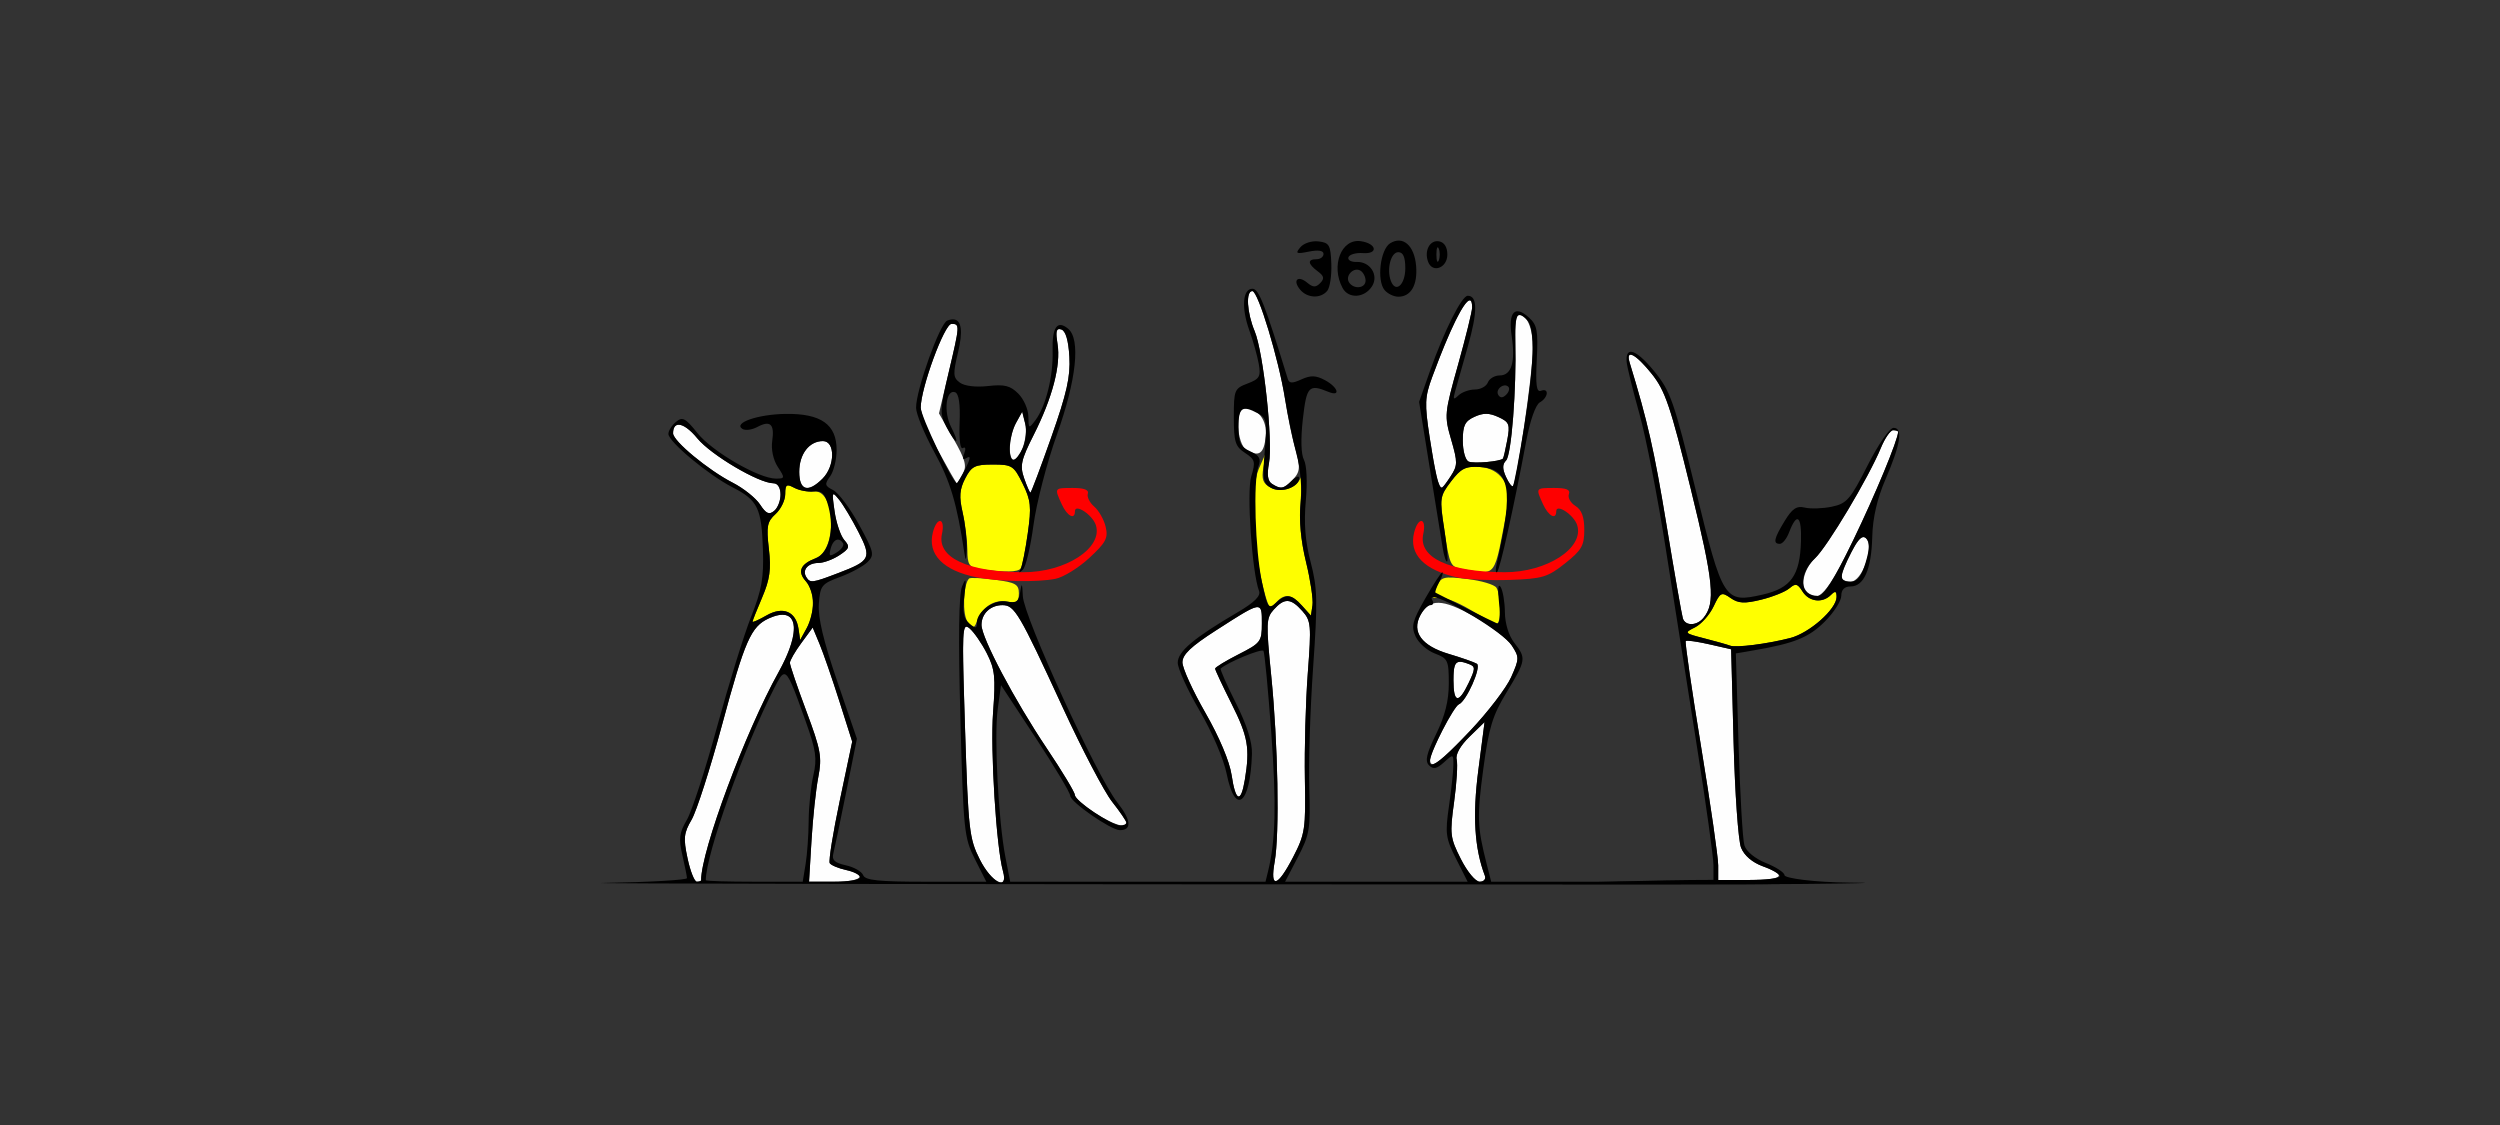 <?xml version="1.0" encoding="UTF-8" standalone="no"?>
<!-- Created with Inkscape (http://www.inkscape.org/) -->

<svg
   xmlns:dc="http://purl.org/dc/elements/1.1/"
   xmlns:cc="http://creativecommons.org/ns#"
   xmlns:rdf="http://www.w3.org/1999/02/22-rdf-syntax-ns#"
   xmlns:svg="http://www.w3.org/2000/svg"
   xmlns="http://www.w3.org/2000/svg"
   xmlns:sodipodi="http://sodipodi.sourceforge.net/DTD/sodipodi-0.dtd"
   xmlns:inkscape="http://www.inkscape.org/namespaces/inkscape"
   id="svg3468"
   version="1.1"
   inkscape:version="0.91 r13725"
   width="500"
   height="225"
   viewBox="0 0 500 225"
   sodipodi:docname="fx220300 - Copy.svg">
  <rect x="0" y="0" width="500" height="225" fill="#333333" stroke="none"/>
  <defs
     id="defs3472" />
  <sodipodi:namedview
     pagecolor="#b6b6b6"
     bordercolor="#666666"
     borderopacity="1"
     objecttolerance="10"
     gridtolerance="10"
     guidetolerance="10"
     inkscape:pageopacity="0"
     inkscape:pageshadow="2"
     inkscape:window-width="1290"
     inkscape:window-height="826"
     id="namedview3470"
     showgrid="false"
     inkscape:zoom="1.4142136"
     inkscape:cx="203.2223"
     inkscape:cy="97.906446"
     inkscape:window-x="0"
     inkscape:window-y="0"
     inkscape:window-maximized="0"
     inkscape:current-layer="svg3468" />
  <g
     id="g4177"
     transform="translate(93.906,16.771)">
    <path
       style="fill:#fefefe"
       d="m 43.605,154.91 c -0.865,-4.048 -0.76,-5.064 0.803,-7.734 0.99,-1.691 3.737,-10.246 6.106,-19.011 4.556,-16.861 5.771,-19.627 9.343,-21.26 5.838,-2.668 6.708,2.224 1.922,10.808 -6.6,11.839 -15.463,35.661 -15.463,41.561 0,0.163 -0.386,0.297 -0.857,0.297 -0.471,0 -1.306,-2.097 -1.854,-4.66 z m 24.785,-3.543 c 0.268,-4.512 0.878,-10.226 1.356,-12.699 0.778,-4.027 0.527,-5.409 -2.402,-13.255 -1.799,-4.817 -3.27,-9.146 -3.27,-9.619 0,-0.473 1.026,-2.255 2.28,-3.96 l 2.28,-3.1 1.372,3.294 c 0.755,1.812 2.532,6.947 3.95,11.412 l 2.578,8.117 -2.48,11.77 c -1.364,6.474 -2.27,12.111 -2.013,12.528 0.257,0.417 1.724,1.034 3.26,1.373 4.524,0.997 3.202,2.341 -2.302,2.341 l -5.095,0 z m 33.657,3.75 c -2.098,-4.163 -2.29,-5.858 -2.941,-25.997 -0.654,-20.23 -0.599,-21.463 0.895,-20.219 0.875,0.729 2.43,2.974 3.456,4.991 1.614,3.173 1.782,4.756 1.253,11.781 -0.571,7.58 0.64,27.04 1.977,31.788 1.139,4.043 -2.296,2.309 -4.64,-2.344 z m 58.978,0.469 c 1.004,-5.621 0.672,-23.725 -0.682,-37.189 -1.062,-10.554 -1.024,-11.558 0.501,-13.248 2.138,-2.37 3.413,-2.307 5.713,0.281 1.747,1.965 1.822,2.813 1.095,12.422 -0.429,5.672 -0.691,15.164 -0.583,21.094 0.185,10.107 0.038,11.089 -2.35,15.703 -3.124,6.037 -4.676,6.431 -3.695,0.938 z m 37.233,-0.56 c -2.151,-4.257 -2.236,-4.977 -1.348,-11.401 0.521,-3.772 0.754,-7.598 0.519,-8.502 -0.263,-1.01 0.73,-2.771 2.574,-4.564 l 3.003,-2.919 -1.249,9.637 c -1.177,9.08 -0.768,15.66 1.312,21.098 0.253,0.661 -0.208,1.196 -1.029,1.196 -0.838,0 -2.487,-1.981 -3.782,-4.544 z m -73.25,-9.259 c -2.159,-1.404 -3.926,-2.986 -3.927,-3.516 -0.001,-0.529 -2.549,-4.759 -5.663,-9.4 -6.396,-9.534 -13.027,-22.074 -13.027,-24.635 0,-2.268 1.789,-3.958 4.191,-3.958 2.433,0 3.348,1.554 12.092,20.53 3.849,8.354 8.279,16.811 9.844,18.793 1.565,1.982 2.845,3.859 2.845,4.172 0,1.256 -2.639,0.432 -6.355,-1.985 z m 27.407,-7.525 c -0.398,-2.702 -2.461,-7.599 -5.246,-12.454 -2.525,-4.401 -4.59,-8.939 -4.59,-10.084 0,-1.558 1.685,-3.167 6.68,-6.378 9.284,-5.97 9.208,-5.958 9.208,-1.434 0,3.66 -0.213,3.943 -4.673,6.21 -2.57,1.306 -4.673,2.59 -4.673,2.852 0,0.262 1.472,3.408 3.271,6.992 3.313,6.598 3.715,8.897 2.671,15.234 -0.79,4.794 -1.859,4.415 -2.647,-0.938 z m 39.696,-3.078 c 0,-1.475 4.795,-10.706 5.752,-11.071 1.488,-0.568 4.571,-7.511 3.602,-8.112 -0.502,-0.311 -3.041,-1.2 -5.643,-1.975 -5.382,-1.603 -7.439,-4.39 -5.677,-7.692 1.826,-3.422 4.378,-3.376 10.742,0.194 3.263,1.83 6.66,4.442 7.55,5.804 1.539,2.356 1.533,2.664 -0.111,6.35 -0.951,2.131 -4.621,6.933 -8.156,10.672 -6.189,6.546 -8.059,7.898 -8.059,5.829 z m 4.673,-15.906 c 0,-3.751 0.47,-4.23 3.142,-3.201 1.267,0.488 1.257,0.903 -0.097,3.75 -2.012,4.232 -3.045,4.046 -3.045,-0.549 z M 67.344,98.633 c -0.868,-1.409 0.342,-2.812 2.424,-2.812 1.016,0 2.897,-0.69 4.18,-1.534 2.053,-1.35 2.174,-1.715 1.003,-3.047 -0.731,-0.832 -1.605,-3.412 -1.942,-5.732 -0.58,-3.999 -0.533,-4.121 0.907,-2.344 0.835,1.031 2.57,3.93 3.854,6.442 2.696,5.273 2.449,5.769 -4.113,8.269 -5.161,1.966 -5.543,2.012 -6.316,0.758 z M 58.103,84.13 c -0.844,-1.291 -3.3,-3.252 -5.459,-4.357 -4.883,-2.499 -11.935,-8.335 -11.935,-9.877 0,-2.654 2.228,-2.192 4.857,1.008 2.729,3.322 12.313,8.979 15.21,8.979 1.808,0 1.915,4.053 0.145,5.527 -1.006,0.837 -1.616,0.561 -2.817,-1.279 z m 52.814,-5.258 c -0.872,-2.508 -0.621,-3.641 1.917,-8.672 3.741,-7.413 5.451,-13.929 4.766,-18.161 -0.422,-2.611 -0.253,-3.251 0.77,-2.912 0.855,0.283 1.411,2.18 1.599,5.453 0.229,3.987 -0.515,7.297 -3.62,16.098 -2.149,6.094 -4.025,11.079 -4.169,11.079 -0.143,0 -0.712,-1.298 -1.264,-2.885 z M 65.942,77.606 c 0,-3.571 1.992,-6.161 4.74,-6.161 2.485,0 2.44,4.985 -0.067,7.5 -2.905,2.914 -4.673,2.407 -4.673,-1.339 z m 94.558,2.399 c -0.859,-0.546 -1.045,-1.808 -0.611,-4.131 0.818,-4.375 -1.115,-22.208 -2.863,-26.403 -1.557,-3.737 -1.803,-8.026 -0.461,-8.026 1.155,0 5.273,13.606 6.526,21.562 0.528,3.352 1.385,7.568 1.905,9.369 1.265,4.383 1.201,5.241 -0.523,6.97 -1.667,1.673 -2.231,1.766 -3.973,0.658 z m 33.173,-0.509 c -0.279,-0.728 -1.023,-4.707 -1.654,-8.841 -1.022,-6.7 -0.966,-8.008 0.517,-12.035 4.505,-12.228 7.985,-18.288 7.985,-13.903 0,0.768 -1.266,5.919 -2.813,11.446 -2.739,9.783 -2.775,10.181 -1.377,15.005 1.311,4.524 1.303,5.159 -0.098,7.304 -1.787,2.736 -1.89,2.777 -2.56,1.025 z m 13.615,-0.901 c -0.735,-1.617 -0.728,-2.52 0.024,-3.275 1.069,-1.072 2.092,-14.253 1.847,-23.798 -0.076,-2.965 0.178,-5.391 0.565,-5.391 1.821,0 2.947,2.667 2.947,6.984 -2.1e-4,4.548 -3.214,26.552 -3.991,27.332 -0.208,0.208 -0.834,-0.626 -1.392,-1.854 z M 93.746,73.415 c -1.928,-3.551 -3.505,-7.449 -3.505,-8.662 0,-3.879 4.727,-16.744 6.152,-16.744 1.699,0 1.687,0.199 -0.589,9.811 l -1.914,8.084 2.899,5.082 c 2.367,4.15 2.712,5.432 1.881,6.99 -0.56,1.049 -1.108,1.905 -1.218,1.901 -0.11,-0.004 -1.778,-2.911 -3.705,-6.462 z m 106.075,2.132 c -0.651,-0.283 -1.168,-2.142 -1.168,-4.2 0,-3.028 0.42,-3.884 2.336,-4.76 1.763,-0.806 2.934,-0.795 4.772,0.045 2.196,1.004 2.372,1.457 1.786,4.604 -0.357,1.92 -0.748,3.591 -0.868,3.715 -0.572,0.588 -5.825,1.044 -6.858,0.596 z m -91.789,-2.93 c 0.018,-1.418 0.589,-3.584 1.269,-4.814 l 1.236,-2.236 0.605,2.417 c 0.616,2.463 -0.936,7.212 -2.358,7.212 -0.431,0 -0.77,-1.16 -0.751,-2.578 z m 47.397,0.626 c -2.006,-1.17 -2.36,-8.361 -0.412,-8.361 2.728,0 4.535,2.393 4.224,5.594 -0.338,3.488 -1.334,4.211 -3.812,2.767 z"
       id="path3488"
       inkscape:connector-curvature="0"
       sodipodi:nodetypes="ssssssssssssscsscsssscsssssssssssssscssssscssssscssssssssssssssssssssssssssscscccsssssssssssssssssssssssssssssssssssscssssscccccssscccsssscsscsssssssssscsssssss" />
    <path
       style="fill:#fefe00"
       d="m 65.8,109.011 c -0.514,-3.504 -3.103,-4.588 -6.418,-2.688 -1.532,0.878 -2.786,1.441 -2.786,1.25 0,-0.191 0.87,-2.384 1.934,-4.874 1.534,-3.591 1.81,-5.599 1.334,-9.715 -0.521,-4.505 -0.345,-5.419 1.337,-6.946 1.065,-0.967 1.937,-2.763 1.937,-3.99 0,-1.916 0.256,-2.094 1.808,-1.261 0.994,0.534 2.744,0.865 3.888,0.736 4.388,-0.494 4.771,11.685 0.42,13.344 -3.087,1.177 -3.739,2.675 -2.001,4.601 1.813,2.01 1.882,6.309 0.15,9.447 l -1.277,2.314 z m 33.848,-1.398 c -1.113,-1.345 -0.931,-7.483 0.257,-8.675 0.219,-0.22 2.55,-0.113 5.18,0.237 4.136,0.55 4.782,0.919 4.782,2.729 0,1.728 -0.408,2.015 -2.342,1.644 -2.553,-0.49 -4.975,1.049 -5.991,3.806 -0.587,1.592 -0.763,1.616 -1.886,0.259 z m 100.406,-2.484 c -2.57,-1.531 -5.378,-2.612 -6.24,-2.402 -1.353,0.33 -1.422,0.061 -0.503,-1.962 1.003,-2.209 1.36,-2.309 6.205,-1.738 2.827,0.333 5.465,1.119 5.862,1.746 0.93,1.468 0.97,7.249 0.05,7.187 -0.386,-0.026 -2.804,-1.3 -5.374,-2.831 z m -33.556,-0.762 c -2.132,-2.377 -3.632,-2.509 -5.319,-0.47 -1.101,1.33 -1.392,0.969 -2.393,-2.964 -2.083,-8.192 -2.563,-20.189 -0.954,-23.864 l 1.437,-3.281 -0.501,2.96 c -0.399,2.355 -0.099,3.177 1.467,4.017 2.132,1.144 5.145,0.121 6.024,-2.045 0.264,-0.65 0.245,1.412 -0.042,4.584 -0.351,3.884 9.4e-4,7.908 1.081,12.327 0.881,3.608 1.463,7.496 1.292,8.64 l -0.311,2.08 -1.78,-1.985 z m -64.341,-7.344 c -2.263,-0.344 -2.573,-0.803 -2.593,-3.844 -0.013,-1.899 -0.438,-5.258 -0.945,-7.464 -0.725,-3.154 -0.615,-4.606 0.514,-6.797 1.261,-2.445 1.936,-2.786 5.52,-2.786 3.846,0 4.194,0.222 5.97,3.824 1.647,3.339 1.776,4.6 1.021,9.952 -0.476,3.37 -1.095,6.501 -1.376,6.958 -0.513,0.832 -3.316,0.887 -8.111,0.158 z m 96.368,0.01 c -2.295,-0.354 -2.536,-0.864 -3.508,-7.418 -1.014,-6.84 -0.978,-7.124 1.297,-10.116 1.975,-2.598 2.874,-3.046 5.757,-2.87 3.978,0.242 6.369,3.578 5.567,7.766 -2.871,14.988 -1.971,13.74 -9.113,12.638 z"
       id="path3484"
       inkscape:connector-curvature="0"
       sodipodi:nodetypes="sssssssssssscsscssssscscscccccssscsssscscccscsssssssssssss" />
    <path
       sodipodi:nodetypes="sssssssssssssscssssssscsssscc"
       style="fill:#fe0000"
       d="m 101.456,98.699 c -6.717,-1.347 -9.894,-4.58 -8.8,-8.953 0.817,-3.265 2.547,-3.008 1.829,0.272 -1.034,4.722 5.087,7.604 16.255,7.655 8.437,0.038 15.974,-4.844 14.529,-9.412 -0.646,-2.042 -4.187,-4.398 -4.187,-2.786 0,1.815 -1.565,0.979 -2.654,-1.417 -1.485,-3.269 -1.507,-3.237 2.264,-3.237 2.235,0 3.221,0.384 2.966,1.153 -0.211,0.634 0.367,1.794 1.284,2.578 0.917,0.784 1.946,2.603 2.286,4.044 0.53,2.243 0.06,3.136 -3.268,6.218 -2.138,1.98 -5.184,3.86 -6.77,4.178 -3.592,0.721 -11.405,0.575 -15.734,-0.293 z m 96.262,0.054 c -6.785,-1.473 -9.89,-4.651 -8.8,-9.007 0.817,-3.265 2.547,-3.008 1.829,0.272 -1.034,4.722 5.087,7.604 16.255,7.655 8.437,0.038 15.974,-4.844 14.529,-9.412 -0.646,-2.042 -4.187,-4.398 -4.187,-2.786 0,1.815 -1.565,0.979 -2.654,-1.417 -1.485,-3.27 -1.508,-3.237 2.286,-3.237 2.41,0 3.236,0.353 2.897,1.239 -0.261,0.682 0.325,1.74 1.302,2.352 1.253,0.785 1.776,2.192 1.776,4.776 0,3.17 -0.517,4.074 -3.842,6.716 -3.476,2.761 -4.522,3.077 -10.981,3.306 -3.927,0.14 -8.611,-0.066 -10.41,-0.456 z"
       id="path3482"
       inkscape:connector-curvature="0" />
    <path
       sodipodi:nodetypes="ssssssssssssssccscccccccccssssssssssccsssscccsssssssssssssssssssssssssccsccsssssscsscsssssssscscccccssssssssssssscsscccssssssssssssssssccscssscccsscscsscssssscssssssscsssscsssssssscsssssccssssscsssssssssssssssscssccsssssscsssssccsscccsssssscsssssssssssssssssssscccssssssssssssssssscssscssssscsssscssssssssssssssscsssssssssssssssssssssssccsssssccccccsssssccsssccssssscssscccsscccsssccccsscscc"
       inkscape:connector-curvature="0"
       id="path3480"
       d="m 156.596,40.977 c -1.982,0 -2.272,3.789 -0.639,8.324 0.765,2.125 1.616,5.151 1.891,6.727 0.437,2.508 0.156,2.995 -2.246,3.904 -2.62,0.992 -2.744,1.295 -2.744,6.723 0,4.961 0.285,5.872 2.236,7.154 2.026,1.332 2.144,1.774 1.248,4.701 -0.945,3.088 0.157,19.232 1.564,22.936 0.37,0.973 -0.943,2.274 -4.258,4.219 -8.804,5.167 -12.006,7.861 -12.006,10.104 0,1.168 1.969,5.489 4.375,9.604 2.506,4.285 4.818,9.683 5.412,12.637 1.713,8.516 4.74,6.116 5.057,-4.008 0.074,-2.358 -1.001,-5.752 -3.221,-10.174 -1.832,-3.649 -3.199,-6.751 -3.037,-6.893 1.456,-1.276 8.23,-4.068 8.559,-3.527 0.232,0.383 0.937,7.781 1.566,16.443 1.033,14.218 0.864,21.463 -0.641,27.611 l -0.516,2.109 -25.533,0 -25.533,0 -0.955,-4.922 c -1.41,-7.265 -2.286,-24.143 -1.535,-29.619 l 0.656,-4.773 6.912,10.518 c 3.802,5.784 6.919,11.004 6.926,11.6 0.015,1.245 8.151,6.885 9.932,6.885 2.456,0 2.268,-2.027 -0.514,-5.551 -4.083,-5.171 -18.719,-37.13 -18.891,-41.25 -0.109,-2.603 -0.224,-2.808 -0.516,-0.916 -0.312,2.026 -0.769,2.362 -2.697,1.992 -2.544,-0.488 -5.992,1.967 -5.992,4.266 0,1.157 -0.239,1.177 -1.502,0.125 -1.138,-0.948 -1.379,-2.279 -0.988,-5.504 0.428,-3.54 0.352,-3.862 -0.461,-1.912 -0.652,1.563 -0.764,10.29 -0.338,26.199 0.61,22.76 0.744,24.063 2.914,28.359 l 2.275,4.504 -12.066,0 c -9.503,0 -12.171,-0.28 -12.568,-1.318 -0.277,-0.725 -1.834,-1.609 -3.457,-1.967 -2.248,-0.495 -2.845,-1.056 -2.508,-2.35 0.244,-0.934 1.405,-6.482 2.58,-12.328 l 2.137,-10.631 -3.947,-11.535 c -2.753,-8.044 -3.863,-12.72 -3.664,-15.447 0.267,-3.662 0.539,-4.007 4.266,-5.383 2.189,-0.808 4.663,-2.154 5.498,-2.992 1.402,-1.406 1.268,-1.979 -1.723,-7.457 -1.782,-3.264 -4.106,-6.373 -5.164,-6.908 -1.702,-0.861 -1.772,-1.179 -0.621,-2.758 0.715,-0.981 1.299,-3.361 1.299,-5.287 0,-5.098 -3.126,-7.304 -10.207,-7.203 -5.568,0.079 -10.55,1.815 -8.629,3.006 0.573,0.355 1.9,0.184 2.949,-0.379 2.621,-1.407 3.501,-0.595 3.008,2.773 -0.25,1.707 0.199,3.797 1.113,5.197 1.46,2.235 1.441,2.342 -0.389,2.342 -3.386,0 -12.721,-5.406 -15.641,-9.057 -2.459,-3.075 -3.029,-3.374 -4.34,-2.283 -0.83,0.691 -1.51,1.773 -1.51,2.402 0,1.554 7.989,8.204 12.83,10.682 5.049,2.584 5.807,4.144 6.078,12.484 0.184,5.649 -0.237,8.027 -2.375,13.428 -1.429,3.609 -4.495,13.523 -6.814,22.031 -2.32,8.508 -5.034,16.86 -6.029,18.561 -1.512,2.583 -1.66,3.74 -0.902,7.031 0.499,2.167 0.917,4.246 0.93,4.621 0.013,0.375 -7.443,0.807 -16.566,0.961 -9.124,0.153 74.673,0.292 186.215,0.309 7.311,0.001 21.636,-0.004 28.704,-0.004 43.367,0 22.293,-0.576 -8.376,-0.576 -2.54,0.024 -5.432,0.035 -9.445,0.035 l -19.689,0 -0.895,-3.516 c -1.898,-7.465 -1.97,-9.443 -0.693,-18.984 1.117,-8.35 1.829,-10.689 4.688,-15.414 3.892,-6.433 3.944,-6.767 1.502,-9.898 -1.098,-1.408 -1.842,-3.841 -1.863,-6.094 -0.019,-2.062 -0.405,-4.335 -0.855,-5.049 -0.501,-0.794 -0.623,0.438 -0.316,3.17 0.307,2.735 0.146,4.33 -0.414,4.111 -0.503,-0.197 -3.402,-1.623 -6.443,-3.17 -3.041,-1.547 -5.668,-2.882 -5.838,-2.967 -0.17,-0.085 0.161,-1.034 0.734,-2.109 0.574,-1.075 0.849,-1.955 0.611,-1.955 -0.237,0 -1.776,2.357 -3.418,5.236 -2.58,4.523 -2.841,5.555 -1.918,7.588 0.588,1.294 2.321,2.829 3.852,3.408 2.602,0.985 2.785,1.376 2.785,5.984 0,3.459 -0.755,6.473 -2.529,10.102 -1.945,3.979 -2.274,5.427 -1.424,6.279 0.85,0.852 1.541,0.711 2.996,-0.609 1.849,-1.678 1.889,-1.665 1.871,0.539 -0.01,1.24 -0.406,4.952 -0.881,8.248 -0.788,5.465 -0.662,6.395 1.436,10.547 l 2.301,4.553 -18.256,0 -18.256,0 2.561,-4.922 c 2.355,-4.525 2.54,-5.64 2.273,-13.828 -0.159,-4.898 0.186,-15.728 0.77,-24.064 0.934,-13.357 0.877,-15.862 -0.486,-21.094 -1.099,-4.217 -1.381,-7.781 -0.971,-12.307 0.336,-3.705 0.182,-7.112 -0.369,-8.145 -0.588,-1.101 -0.672,-4.199 -0.225,-8.16 0.744,-6.587 1.196,-7.069 5.123,-5.453 2.518,1.037 1.936,-0.924 -0.693,-2.336 -1.816,-0.975 -2.85,-1.011 -4.703,-0.164 -1.845,0.843 -2.456,0.826 -2.734,-0.08 -4.606,-14.987 -5.802,-18.041 -7.057,-18.041 z m -0.029,0.469 c 1.15,0 5.262,13.566 6.537,21.562 0.534,3.352 1.57,8.33 2.301,11.062 0.803,3.004 1.123,6.955 0.811,9.992 -0.332,3.23 0.054,7.362 1.084,11.576 0.881,3.605 1.462,7.489 1.291,8.633 l -0.311,2.08 -1.781,-1.984 c -2.116,-2.359 -3.147,-2.467 -5.256,-0.553 -1.454,1.32 -1.668,0.996 -2.762,-4.176 -1.351,-6.384 -1.771,-20.196 -0.703,-23.115 0.565,-1.543 0.223,-2.178 -1.635,-3.027 -1.943,-0.888 -2.35,-1.726 -2.35,-4.844 0,-3.94 0.725,-4.45 3.898,-2.746 1.725,0.926 1.854,1.635 1.357,7.477 -0.491,5.787 -0.357,6.556 1.303,7.447 2.013,1.08 5.59,-0.189 5.59,-1.984 0,-0.534 -0.661,-0.308 -1.469,0.502 -1.667,1.673 -2.231,1.766 -3.973,0.658 -0.859,-0.546 -1.044,-1.809 -0.609,-4.133 0.818,-4.375 -1.116,-22.207 -2.863,-26.402 -1.557,-3.737 -1.803,-8.025 -0.461,-8.025 z m 43.066,0.938 c -1.194,0 -4.718,7.033 -7.549,15.062 l -2.17,6.156 2.104,13.062 c 1.157,7.184 2.334,14.453 2.613,16.152 0.28,1.7 0.685,2.914 0.9,2.697 0.216,-0.216 -0.057,-3.202 -0.604,-6.637 -0.954,-5.987 -0.898,-6.375 1.365,-9.352 1.996,-2.625 2.891,-3.07 5.779,-2.895 6.057,0.369 6.775,4.424 3.396,19.189 l -0.002,0 c -0.295,1.289 -0.273,2.104 0.047,1.812 0.583,-0.531 3.365,-13.031 5.818,-26.141 0.776,-4.149 1.883,-7.309 2.725,-7.781 1.707,-0.958 1.913,-2.969 0.238,-2.324 -0.902,0.347 -1.101,-1.126 -0.844,-6.234 0.291,-5.789 0.081,-6.92 -1.564,-8.414 -2.836,-2.575 -4.178,-1.123 -3.451,3.736 0.775,5.182 -0.04,7.846 -2.398,7.846 -1.01,0 -2.077,0.633 -2.373,1.406 -0.296,0.773 -1.461,1.406 -2.588,1.406 -1.127,0 -2.603,0.527 -3.277,1.172 -0.997,0.953 -1.128,0.821 -0.705,-0.703 0.286,-1.031 1.441,-5.114 2.566,-9.074 1.973,-6.944 1.965,-10.145 -0.027,-10.145 z m 0.414,0.91 c 0.307,0.004 0.475,0.465 0.475,1.424 0,0.768 -1.265,5.918 -2.812,11.445 -2.739,9.783 -2.775,10.182 -1.377,15.006 1.311,4.524 1.301,5.16 -0.1,7.305 -0.844,1.292 -1.65,2.348 -1.793,2.348 -0.604,0 -1.342,-3.102 -2.42,-10.166 -1.022,-6.7 -0.966,-8.008 0.518,-12.035 3.519,-9.553 6.412,-15.342 7.51,-15.326 z m 10.016,2.949 c 0.363,0.02 0.848,0.375 1.486,1.016 1.616,1.621 1.384,8.981 -0.686,21.703 -0.994,6.11 -1.976,11.28 -2.184,11.488 -0.208,0.208 -0.835,-0.626 -1.393,-1.854 -0.735,-1.617 -0.727,-2.521 0.025,-3.275 1.069,-1.072 2.091,-14.252 1.846,-23.797 -0.096,-3.744 0.106,-5.325 0.904,-5.281 z M 96.834,47.109 c -0.363,-0.033 -0.793,0.047 -1.291,0.238 -1.49,0.574 -6.236,13.835 -6.236,17.424 0,1.224 1.646,5.229 3.658,8.902 3.22,5.878 4.515,10.239 6.018,20.271 0.25,1.667 0.381,1.396 0.455,-0.938 0.057,-1.805 -0.311,-5.085 -0.818,-7.291 -0.725,-3.154 -0.616,-4.606 0.514,-6.797 1.261,-2.445 1.938,-2.787 5.521,-2.787 3.846,0 4.193,0.223 5.969,3.824 1.647,3.339 1.777,4.599 1.021,9.951 -0.476,3.37 -1.133,6.606 -1.459,7.191 -0.417,0.748 -0.277,0.774 0.473,0.086 0.586,-0.538 1.543,-4.546 2.125,-8.906 0.582,-4.36 2.686,-12.498 4.678,-18.084 3.926,-11.012 4.788,-19.112 2.26,-21.217 -2.183,-1.817 -3.244,-0.295 -3.105,4.451 0.146,5.003 -1.361,11.084 -3.428,13.826 -1.341,1.78 -1.393,1.753 -1.422,-0.732 -0.016,-1.418 -0.92,-3.471 -2.008,-4.562 -1.598,-1.603 -2.764,-1.896 -6.057,-1.523 -2.436,0.275 -4.701,0.003 -5.627,-0.676 -1.374,-1.008 -1.417,-1.697 -0.375,-6.053 1.009,-4.219 0.707,-6.457 -0.865,-6.6 z m -0.441,0.898 c 1.698,0 1.685,0.205 -0.576,9.756 -1.751,7.394 -1.786,8.25 -0.443,10.854 0.802,1.555 1.669,2.828 1.926,2.828 0.257,0 -0.183,-1.262 -0.979,-2.805 -1.568,-3.042 -1.028,-7.664 0.812,-6.955 0.726,0.279 1.032,2.385 0.883,6.066 -0.138,3.388 0.125,5.417 0.66,5.086 0.51,-0.316 0.626,0.135 0.273,1.057 -0.436,1.14 -0.273,1.397 0.557,0.883 0.768,-0.476 0.654,0.276 -0.332,2.189 -0.827,1.604 -1.598,2.914 -1.713,2.91 -0.846,-0.025 -7.221,-13.378 -7.221,-15.125 10e-7,-3.879 4.727,-16.744 6.152,-16.744 z m 21.633,1.041 c 0.102,0.01 0.216,0.036 0.344,0.078 0.855,0.283 1.412,2.18 1.6,5.453 0.229,3.987 -0.514,7.298 -3.619,16.1 -2.149,6.093 -4.026,11.078 -4.17,11.078 -0.143,0 -0.712,-1.298 -1.264,-2.885 -0.872,-2.508 -0.62,-3.641 1.918,-8.672 3.741,-7.413 5.45,-13.931 4.766,-18.162 -0.37,-2.285 -0.286,-3.059 0.426,-2.99 z M 206.98,60.312 c 0.282,-0.027 0.561,0.05 0.783,0.273 0.317,0.318 0.126,1.03 -0.424,1.582 -0.671,0.673 -1.193,0.689 -1.588,0.049 -0.498,-0.808 0.382,-1.824 1.229,-1.904 z m -96.445,5.254 0.605,2.418 c 0.333,1.329 0.115,3.494 -0.484,4.812 -0.599,1.319 -1.442,2.398 -1.873,2.398 -1.208,0 -0.866,-4.889 0.518,-7.393 z m 92.812,0.426 c 0.743,0.007 1.495,0.221 2.414,0.641 2.196,1.004 2.371,1.457 1.785,4.604 -0.357,1.92 -0.749,3.591 -0.869,3.715 -0.572,0.588 -5.825,1.044 -6.857,0.596 -0.651,-0.283 -1.168,-2.141 -1.168,-4.199 0,-3.028 0.419,-3.884 2.336,-4.76 0.881,-0.403 1.616,-0.603 2.359,-0.596 z M 41.834,68.17 c 0.9,1.26e-4 2.252,0.935 3.73,2.734 2.729,3.322 12.314,8.979 15.211,8.979 0.881,0 1.428,0.854 1.428,2.229 0,1.226 -0.577,2.711 -1.283,3.299 -1.006,0.837 -1.615,0.561 -2.816,-1.279 -0.844,-1.291 -3.302,-3.252 -5.461,-4.357 -4.883,-2.499 -11.934,-8.335 -11.934,-9.877 0,-1.161 0.425,-1.727 1.125,-1.727 z m 28.848,3.275 c 2.485,0 2.441,4.985 -0.066,7.5 -2.905,2.914 -4.674,2.406 -4.674,-1.34 0,-3.571 1.993,-6.16 4.74,-6.16 z m -6.99,8.869 c 0.272,-0.01 0.672,0.16 1.254,0.473 0.994,0.534 2.745,0.865 3.889,0.736 1.659,-0.187 2.254,0.417 2.938,2.986 1.257,4.724 0.132,9.347 -2.518,10.357 -3.087,1.177 -3.74,2.676 -2.002,4.602 0.821,0.91 1.479,2.888 1.461,4.395 -0.018,1.506 -0.608,3.78 -1.311,5.053 l -1.277,2.312 -0.324,-2.217 c -0.514,-3.504 -3.103,-4.588 -6.418,-2.688 -1.532,0.878 -2.787,1.439 -2.787,1.248 0,-0.191 0.872,-2.383 1.936,-4.873 1.534,-3.591 1.81,-5.599 1.334,-9.715 -0.521,-4.505 -0.346,-5.418 1.336,-6.945 1.065,-0.967 1.938,-2.763 1.938,-3.99 0,-1.197 0.099,-1.717 0.553,-1.734 z m 9.154,1.756 c 0.189,0.028 0.532,0.427 1.072,1.094 0.835,1.031 2.569,3.93 3.854,6.441 2.696,5.273 2.45,5.77 -4.111,8.27 -5.161,1.966 -5.544,2.012 -6.316,0.758 -0.868,-1.409 0.341,-2.812 2.424,-2.812 1.016,0 2.898,-0.69 4.182,-1.533 2.053,-1.35 2.174,-1.715 1.004,-3.047 -0.731,-0.832 -1.607,-3.412 -1.943,-5.732 -0.362,-2.5 -0.478,-3.484 -0.164,-3.438 z m 0.848,9.078 c 0.351,0.004 0.708,0.241 1.012,0.734 0.254,0.412 -0.306,1.23 -1.244,1.818 -1.462,0.916 -1.639,0.809 -1.232,-0.75 0.306,-1.173 0.879,-1.81 1.465,-1.803 z M 192.846,102.668 c 2.373,0.165 13.825,6.942 15.613,9.68 1.51,2.312 1.502,2.646 -0.135,6.314 -0.951,2.131 -4.619,6.935 -8.154,10.674 -8.597,9.093 -10.18,9.084 -5.604,-0.031 1.351,-2.69 2.833,-5.034 3.295,-5.211 1.488,-0.568 4.573,-7.51 3.604,-8.111 -0.502,-0.311 -3.041,-1.202 -5.643,-1.977 -5.422,-1.615 -7.441,-4.387 -5.645,-7.754 0.585,-1.097 1.495,-1.994 2.021,-1.994 0.526,0 0.698,-0.421 0.381,-0.936 -0.302,-0.491 -0.174,-0.685 0.266,-0.654 z m -29.207,0.762 c 0.874,0.043 1.768,0.706 2.918,2 1.747,1.965 1.822,2.813 1.096,12.422 -0.429,5.672 -0.692,15.164 -0.584,21.094 0.185,10.107 0.038,11.089 -2.35,15.703 -3.124,6.037 -4.675,6.431 -3.693,0.938 1.004,-5.621 0.671,-23.726 -0.684,-37.189 -1.062,-10.554 -1.023,-11.558 0.502,-13.248 1.069,-1.185 1.921,-1.762 2.795,-1.719 z m -57.057,0.828 c 2.433,0 3.348,1.554 12.092,20.529 3.849,8.354 8.279,16.811 9.844,18.793 1.565,1.982 2.846,3.859 2.846,4.172 0,0.313 -0.547,0.568 -1.215,0.568 -1.724,0 -9.065,-4.913 -9.068,-6.068 -10e-4,-0.529 -2.549,-4.76 -5.662,-9.4 -6.396,-9.534 -13.027,-22.073 -13.027,-24.635 0,-2.268 1.79,-3.959 4.191,-3.959 z m 51.137,0.41 c 0.761,0.129 0.746,1.245 0.746,3.225 0,3.66 -0.212,3.942 -4.672,6.209 -2.57,1.306 -4.674,2.59 -4.674,2.852 0,0.262 1.472,3.409 3.271,6.992 3.313,6.598 3.716,8.897 2.672,15.234 -0.79,4.794 -1.86,4.415 -2.648,-0.938 -0.398,-2.702 -2.46,-7.6 -5.246,-12.455 -2.525,-4.401 -4.59,-8.938 -4.59,-10.084 0,-1.558 1.685,-3.166 6.68,-6.377 5.222,-3.358 7.482,-4.824 8.461,-4.658 z m -95.105,1.508 c 3.21,0.025 3.054,4.562 -0.834,11.537 -6.6,11.839 -15.463,35.66 -15.463,41.561 0,0.163 -0.386,0.297 -0.857,0.297 -0.471,0 -1.306,-2.097 -1.854,-4.66 -0.865,-4.048 -0.76,-5.064 0.803,-7.734 0.99,-1.691 3.737,-10.246 6.105,-19.012 4.556,-16.861 5.772,-19.627 9.344,-21.26 1.095,-0.5 2.015,-0.734 2.756,-0.729 z m 36.842,2.395 c 0.155,0.031 0.337,0.155 0.547,0.33 0.875,0.729 2.43,2.976 3.455,4.992 1.614,3.173 1.783,4.756 1.254,11.781 -0.571,7.58 0.639,27.039 1.977,31.787 1.139,4.043 -2.296,2.309 -4.641,-2.344 -2.098,-4.163 -2.291,-5.857 -2.941,-25.996 -0.531,-16.437 -0.593,-20.333 0.203,-20.549 0.046,-0.013 0.095,-0.012 0.146,-0.002 z m -30.822,0.164 1.373,3.295 c 0.755,1.812 2.532,6.946 3.949,11.41 l 2.578,8.117 -2.48,11.771 c -1.364,6.474 -2.27,12.111 -2.014,12.527 0.257,0.417 1.724,1.035 3.26,1.373 1.536,0.338 2.793,1.004 2.793,1.479 0,0.475 -2.294,0.863 -5.096,0.863 l -5.094,0 0.488,-8.203 c 0.268,-4.512 0.878,-10.226 1.355,-12.699 0.778,-4.027 0.527,-5.408 -2.402,-13.254 -1.799,-4.817 -3.271,-9.146 -3.271,-9.619 0,-0.473 1.027,-2.256 2.281,-3.961 z m 129.379,6.854 c 0.458,-0.027 1.077,0.147 1.912,0.469 1.267,0.488 1.258,0.903 -0.096,3.75 -2.012,4.232 -3.045,4.045 -3.045,-0.549 0,-2.579 0.222,-3.611 1.229,-3.67 z m -135.105,2.477 c 0.91,-0.062 1.863,2.554 4.322,9.439 2.072,5.803 2.305,7.437 1.535,10.781 -0.499,2.168 -0.921,6.262 -0.939,9.098 -0.018,2.836 -0.295,6.738 -0.613,8.672 l -0.578,3.516 -9.691,0 c -5.33,0 -9.691,-0.134 -9.691,-0.297 0,-5.162 7.678,-26.685 13.75,-38.547 0.83,-1.622 1.361,-2.625 1.906,-2.662 z m 140.098,9.574 -1.248,9.639 c -1.177,9.08 -0.768,15.659 1.312,21.098 0.253,0.661 -0.208,1.195 -1.029,1.195 -0.838,0 -2.486,-1.982 -3.781,-4.545 -2.151,-4.257 -2.235,-4.975 -1.348,-11.4 0.522,-3.772 0.753,-7.597 0.518,-8.502 -0.263,-1.01 0.73,-2.772 2.574,-4.564 z"
       style="fill:#000000" />
    <path
       style="fill:#fefefe"
       d="m 249.735,156.313 c 0,-1.602 -1.539,-12.279 -3.42,-23.725 -1.881,-11.446 -3.265,-20.966 -3.076,-21.155 0.189,-0.189 2.31,0.107 4.713,0.656 l 4.37,1 0.487,18.571 c 0.268,10.214 0.94,19.706 1.493,21.094 0.633,1.587 2.255,2.975 4.374,3.741 5.028,1.818 4.096,2.731 -2.787,2.731 l -6.155,0 0,-2.913 z"
       id="path3358"
       inkscape:connector-curvature="0" />
    <path
       style="fill:#fefefe"
       d="m 242.666,106.91 c -0.21,-0.651 -1.681,-9.067 -3.269,-18.701 -2.463,-14.94 -3.77,-20.699 -7.365,-32.431 -0.871,-2.844 1.158,-1.822 4.405,2.219 2.689,3.346 3.756,6.487 7.797,22.962 4.599,18.744 5.006,22.889 2.54,25.861 -1.329,1.601 -3.604,1.651 -4.107,0.09 z"
       id="path3356"
       inkscape:connector-curvature="0" />
    <path
       style="fill:#fefefe"
       d="m 267.411,101.781 c -1.364,-1.364 -0.517,-4.828 1.687,-6.898 2.474,-2.324 10.734,-16.166 13.165,-22.061 0.805,-1.953 1.912,-3.551 2.46,-3.551 0.547,0 0.995,0.146 0.995,0.325 0,1.543 -4.576,12.591 -8.983,21.69 -5.146,10.624 -7.051,12.768 -9.324,10.495 z"
       id="path3354"
       inkscape:connector-curvature="0" />
    <path
       style="fill:#fefefe"
       d="m 274.355,98.587 c 0,-0.542 0.887,-2.723 1.971,-4.847 1.419,-2.781 2.259,-3.574 3,-2.833 1.694,1.694 -0.812,8.665 -3.114,8.665 -1.021,0 -1.856,-0.443 -1.856,-0.985 z"
       id="path3382"
       inkscape:connector-curvature="0" />
    <path
       inkscape:connector-curvature="0"
       id="path3378"
       d="m 252.103,112.353 c -0.521,-0.203 -2.824,-0.852 -5.118,-1.443 -4.057,-1.044 -4.109,-1.105 -1.894,-2.208 1.253,-0.624 2.928,-2.507 3.722,-4.186 1.34,-2.831 1.586,-2.954 3.389,-1.69 1.56,1.093 2.772,1.16 6.13,0.339 2.302,-0.563 4.84,-1.584 5.639,-2.27 1.224,-1.05 1.636,-0.954 2.612,0.609 1.304,2.088 3.981,2.427 5.688,0.72 0.884,-0.884 1.136,-0.795 1.136,0.401 0,2.422 -5.434,7.229 -9.282,8.212 -4.679,1.195 -10.852,1.974 -12.023,1.517 z"
       style="fill:#ffff00" />
    <path
       inkscape:connector-curvature="0"
       id="path3376"
       d="m 232.379,53.59 c -0.732,-0.068 -1.077,0.605 -0.953,2.048 0.085,0.989 1.228,5.632 2.541,10.319 1.312,4.687 3.685,16.831 5.275,26.987 1.59,10.155 4.388,27.912 6.218,39.46 1.83,11.548 3.328,22.302 3.328,23.897 l 0,2.902 c -11.686,0 -28.829,0.631 -28.829,0.631 l -1.507,0.235 c 0,0 35.097,-0.006 41.236,-0.006 6.838,0 26.907,-0.24 16.443,-0.313 -7.256,-0.051 -13.14,-0.882 -13.14,-1.488 0,-0.519 -1.663,-1.609 -3.695,-2.422 -2.187,-0.875 -3.949,-2.321 -4.322,-3.543 -0.346,-1.136 -0.873,-10.238 -1.17,-20.226 l -0.541,-18.161 3.681,-0.629 c 8.018,-1.373 10.93,-2.556 14.103,-5.729 1.819,-1.819 3.306,-4.146 3.306,-5.17 0,-1.22 0.642,-1.862 1.86,-1.862 2.676,-10e-6 4.168,-3.425 4.332,-9.942 0.095,-3.794 0.975,-7.609 2.647,-11.483 3.025,-7.006 3.54,-10.296 1.612,-10.296 -0.781,1.1e-5 -3.055,3.294 -5.208,7.542 -3.438,6.784 -4.156,7.609 -7.137,8.228 -1.823,0.378 -4.253,0.46 -5.401,0.18 -1.626,-0.396 -2.518,0.191 -4.022,2.659 -2.168,3.555 -2.385,4.59 -0.969,4.59 0.534,0 1.359,-1.023 1.835,-2.275 1.566,-4.118 2.54,-3.391 2.385,1.785 -0.204,6.837 -2.003,9.343 -7.632,10.631 -7.691,1.76 -8.002,1.277 -13.448,-21.017 -4.32,-17.686 -5.015,-19.67 -8.283,-23.659 -2.028,-2.475 -3.605,-3.785 -4.545,-3.872 z m -0.193,0.574 c 0.667,-0.04 2.222,1.307 4.251,3.833 2.689,3.346 3.754,6.487 7.796,22.962 4.599,18.744 5.007,22.889 2.541,25.86 -1.329,1.601 -3.605,1.651 -4.109,0.091 -0.21,-0.651 -1.681,-9.067 -3.269,-18.701 -2.463,-14.94 -3.77,-20.699 -7.364,-32.431 -0.327,-1.066 -0.246,-1.59 0.154,-1.614 z m 52.537,15.107 c 0.547,0 0.994,0.147 0.994,0.325 0,1.543 -4.574,12.591 -8.982,21.69 -3.822,7.892 -5.871,11.126 -7.043,11.126 -3.682,0 -4.022,-4.311 -0.596,-7.53 2.474,-2.324 10.735,-16.165 13.166,-22.061 0.805,-1.953 1.913,-3.551 2.46,-3.551 z m -5.979,21.374 c 0.205,-0.014 0.397,0.077 0.582,0.262 0.741,0.741 0.709,2.098 -0.114,4.847 -0.83,2.772 -1.653,3.817 -3,3.817 -2.353,0 -2.333,-1.034 0.114,-5.831 1.064,-2.086 1.803,-3.054 2.419,-3.095 z m -13.665,9.568 c 0.505,-0.091 0.895,0.313 1.505,1.29 1.304,2.088 3.98,2.427 5.687,0.72 0.884,-0.884 1.136,-0.795 1.136,0.4 1e-5,2.422 -5.434,7.23 -9.282,8.212 -4.679,1.195 -10.853,1.973 -12.024,1.517 -0.521,-0.203 -2.823,-0.853 -5.117,-1.444 -4.057,-1.044 -4.109,-1.105 -1.894,-2.207 1.253,-0.624 2.928,-2.507 3.722,-4.186 1.34,-2.831 1.586,-2.954 3.389,-1.691 1.56,1.093 2.771,1.16 6.129,0.339 2.302,-0.563 4.841,-1.583 5.64,-2.269 0.459,-0.394 0.804,-0.628 1.107,-0.683 z m -21.36,11.166 c 0.789,0.029 2.433,0.3 4.235,0.712 l 4.37,0.998 0.487,18.571 c 0.268,10.214 0.94,19.706 1.493,21.094 0.633,1.587 2.255,2.974 4.373,3.74 1.853,0.67 3.367,1.559 3.367,1.975 0,0.416 -2.77,0.758 -6.155,0.758 l -6.155,0 0,-2.914 c 1e-5,-1.602 -1.538,-12.277 -3.419,-23.724 -1.881,-11.446 -3.266,-20.966 -3.077,-21.155 0.047,-0.047 0.216,-0.065 0.479,-0.055 z"
       style="fill:#000000"
       sodipodi:nodetypes="scsssscccssssccccssssscssssssssssscsscsssccssssssscssssccsssscssssssccccssssscssccc" />
    <path
       style="fill:#000000"
       d="m 166.107,41.142 c -1.553,-1.877 -0.442,-2.934 1.438,-1.369 1.155,0.962 1.702,0.976 2.593,0.07 0.883,-0.899 0.773,-1.412 -0.507,-2.36 -2.006,-1.487 -2.096,-2.412 -0.234,-2.412 0.771,0 1.402,-0.475 1.402,-1.055 0,-0.681 -1.034,-0.847 -2.918,-0.469 -2.559,0.513 -2.77,0.407 -1.716,-0.868 0.669,-0.808 2.274,-1.328 3.619,-1.171 2.171,0.253 2.433,0.711 2.575,4.495 0.087,2.317 -0.28,4.743 -0.815,5.391 -1.328,1.605 -4.003,1.482 -5.437,-0.251 z m 8.493,-0.328 c -2.375,-4.451 -0.238,-9.918 3.654,-9.348 3.188,0.466 3.565,2.613 0.418,2.383 -1.391,-0.102 -2.692,0.272 -2.891,0.83 -0.199,0.558 0.541,0.98 1.645,0.938 2.7,-0.104 4.455,2.652 3.085,4.845 -1.493,2.39 -4.722,2.583 -5.911,0.353 z m 4.61,-1.469 c 0,-0.743 -0.457,-1.634 -1.016,-1.981 -1.32,-0.818 -3.121,0.989 -2.305,2.313 0.916,1.487 3.321,1.247 3.321,-0.332 z m 3.792,1.885 c -1.591,-1.923 -0.853,-8.105 1.114,-9.341 2.538,-1.595 4.855,0.416 5.2,4.514 0.323,3.829 -1.029,6.168 -3.565,6.168 -0.902,0 -2.139,-0.603 -2.75,-1.341 z m 4.151,-4.362 c 0,-2.222 -0.429,-3.203 -1.402,-3.203 -1.496,0 -2.372,3.426 -1.475,5.771 0.948,2.478 2.877,0.756 2.877,-2.568 z m 4.57,-1.259 c -0.85,-2.223 0.353,-4.468 2.203,-4.11 1.035,0.2 1.638,1.171 1.638,2.635 0,2.672 -2.95,3.806 -3.841,1.476 z m 2.124,-2.647 c -0.259,-0.645 -0.471,-0.117 -0.471,1.172 0,1.289 0.212,1.816 0.471,1.172 0.259,-0.645 0.259,-1.699 0,-2.344 z"
       id="path3502"
       inkscape:connector-curvature="0"
       sodipodi:nodetypes="csssssssscsccssssssssssssssssssssssssssss" />
  </g>
</svg>
